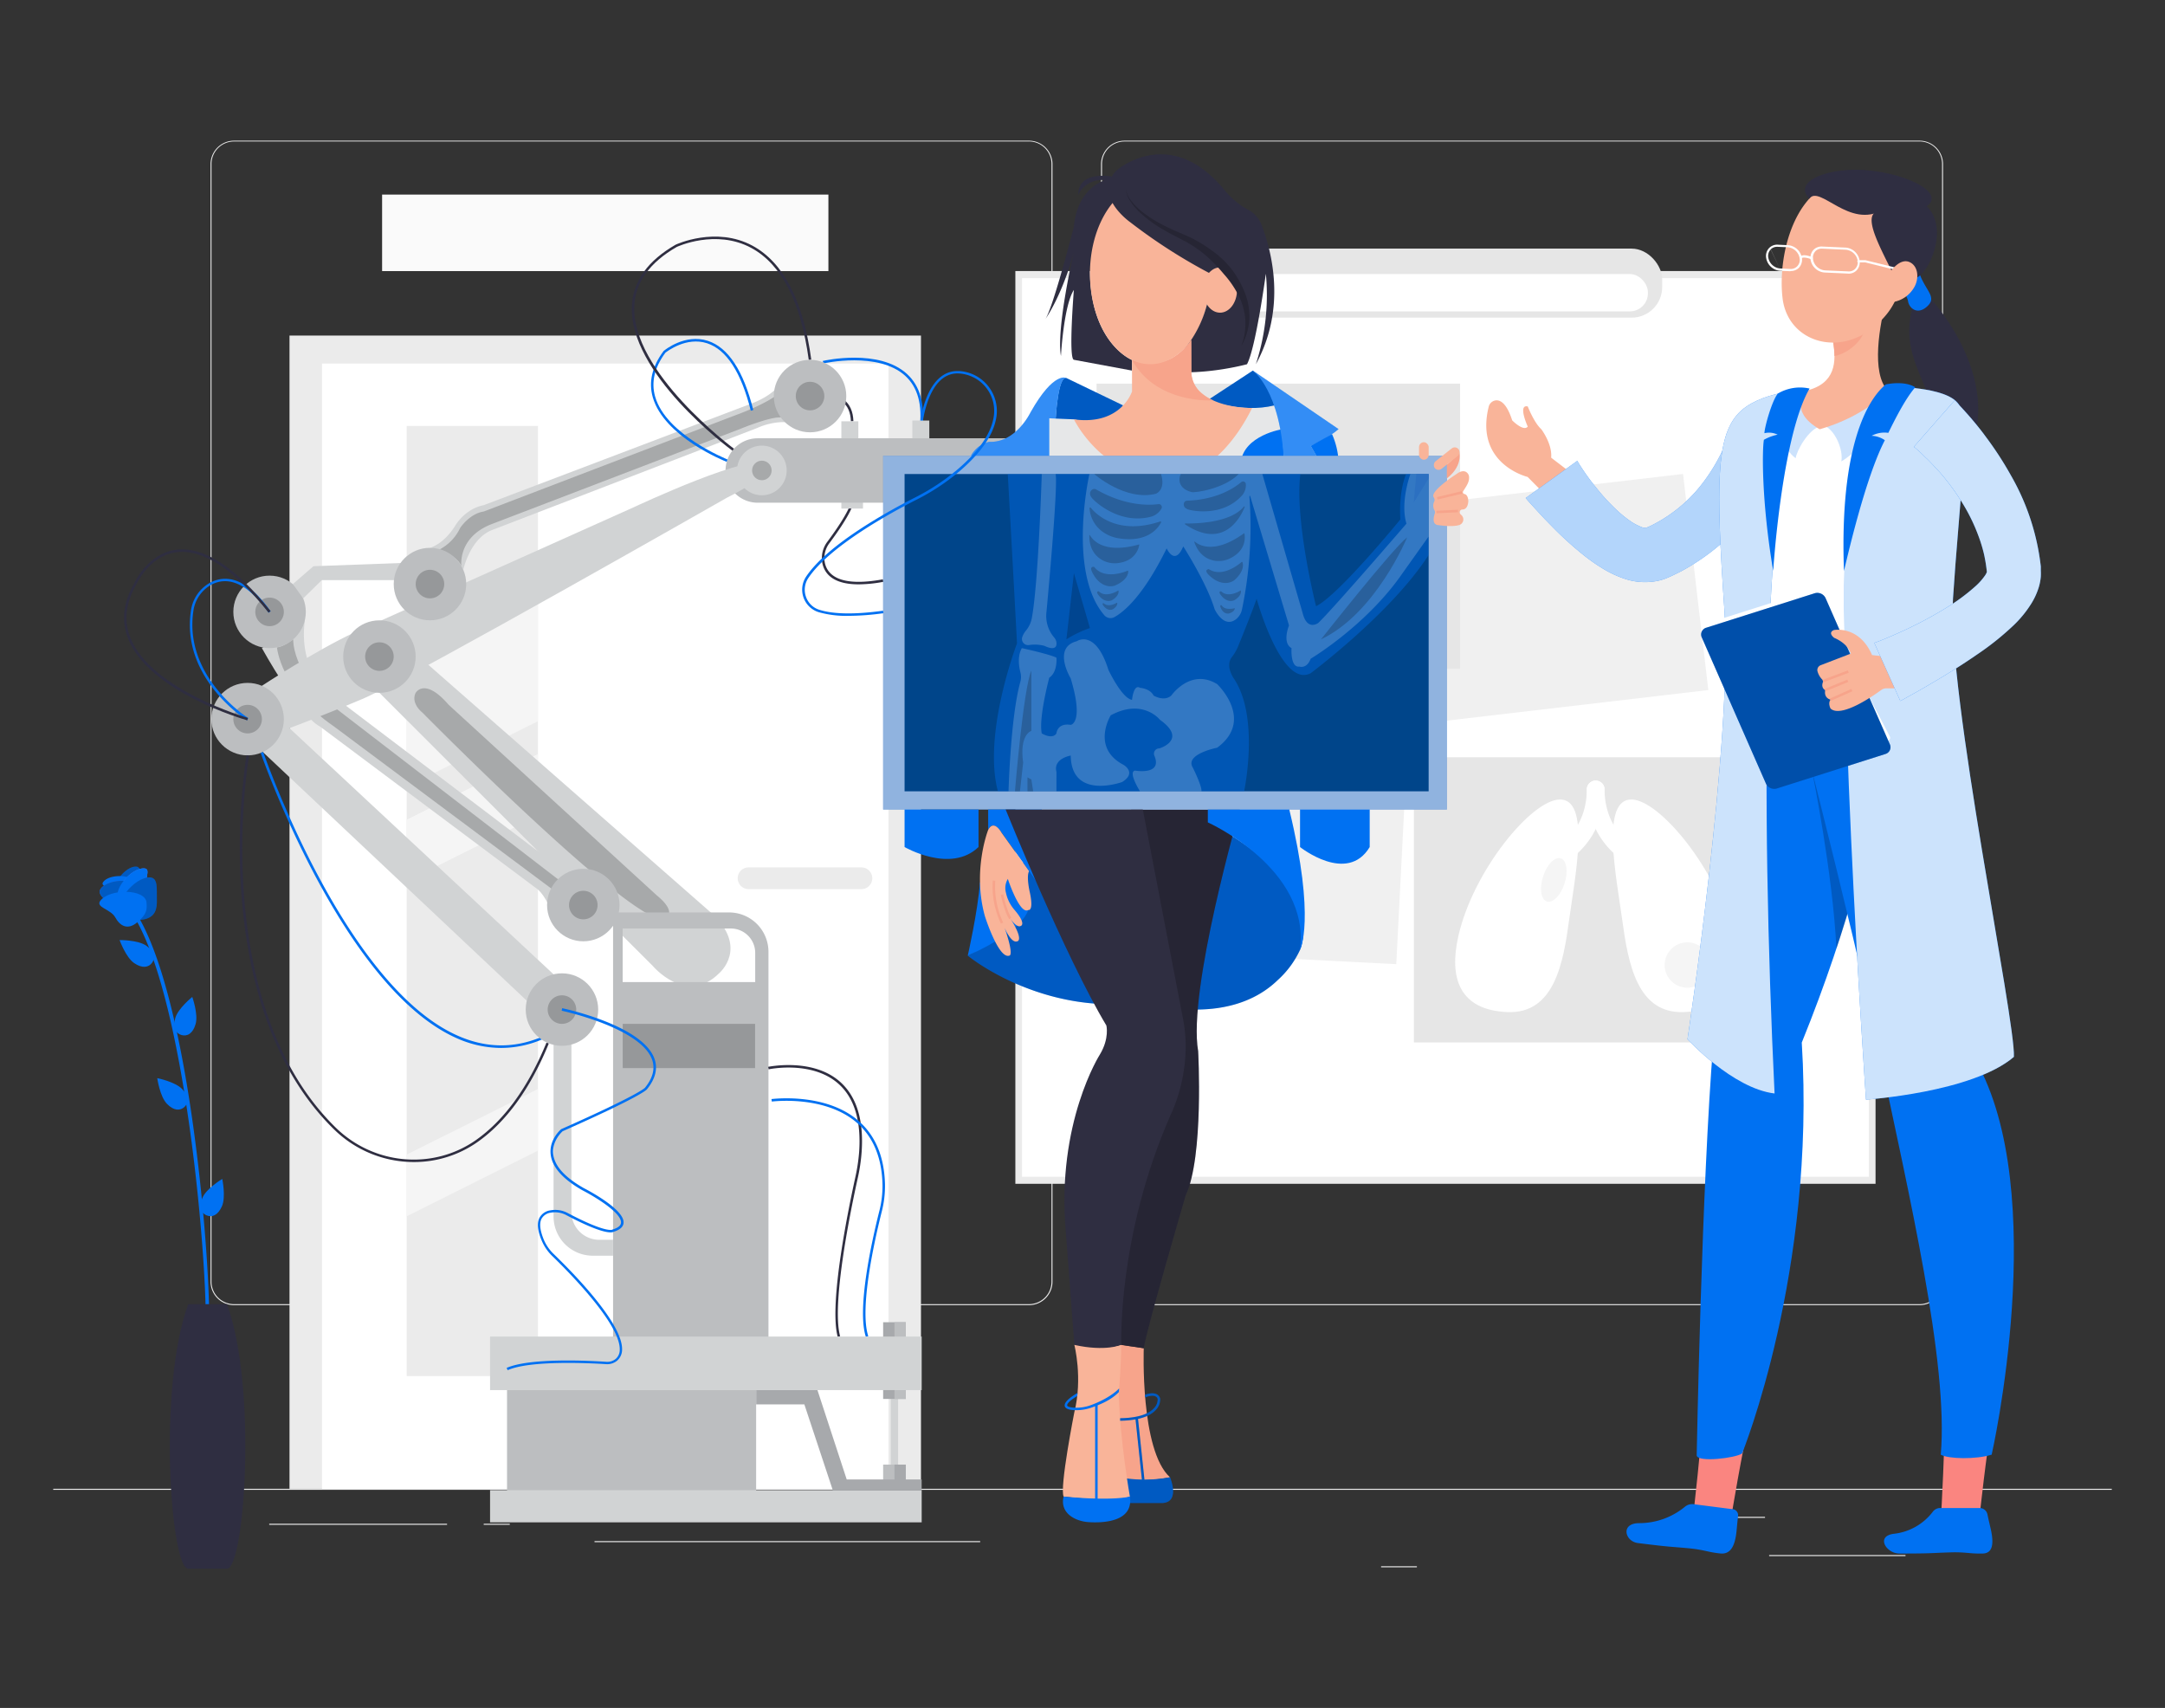 <svg id="f4523e6f-301e-4b7f-902b-0a43e14fc23b" data-name="Layer 1" xmlns="http://www.w3.org/2000/svg" width="865.76" height="682.89" viewBox="0 0 865.76 682.89"><rect x="0" y="0" width="865.76" height="682.89" fill="#333333" stroke="none"/><g id="ff08f2de-eee2-4497-836d-9170ff24bc55" data-name="freepik--background-complete--inject-125"><rect x="21.29" y="595.27" width="823.19" height="0.41" fill="#ebebeb"/><rect x="707.46" y="621.76" width="54.53" height="0.41" fill="#ebebeb"/><rect x="552.29" y="626.24" width="14.31" height="0.41" fill="#ebebeb"/><rect x="674.22" y="606.48" width="31.59" height="0.41" fill="#ebebeb"/><rect x="107.66" y="609.25" width="71.11" height="0.41" fill="#ebebeb"/><rect x="193.43" y="609.25" width="10.42" height="0.41" fill="#ebebeb"/><rect x="237.74" y="616.19" width="154.23" height="0.41" fill="#ebebeb"/><path d="M411.48,521.84H93.58a9.4,9.4,0,0,1-9.38-9.4V65.56a9.39,9.39,0,0,1,9.38-9.31h317.9a9.4,9.4,0,0,1,9.4,9.4h0V512.44A9.4,9.4,0,0,1,411.48,521.84ZM93.58,56.57a9,9,0,0,0-9,9V512.44a9,9,0,0,0,9,9h317.9a9,9,0,0,0,9-9V65.56a9,9,0,0,0-9-9Z" fill="#ebebeb"/><path d="M767.61,521.84H449.69a9.41,9.41,0,0,1-9.4-9.4V65.56a9.41,9.41,0,0,1,9.4-9.31H767.61A9.39,9.39,0,0,1,777,65.56V512.44A9.39,9.39,0,0,1,767.61,521.84ZM449.69,56.57a9,9,0,0,0-9,9V512.44a9,9,0,0,0,9,9H767.61a9,9,0,0,0,9-9V65.56a9,9,0,0,0-9-9Z" fill="#ebebeb"/><rect x="115.77" y="134.17" width="252.52" height="461.1" fill="#ebebeb"/><rect x="152.8" y="77.8" width="178.47" height="30.59" fill="#fafafa"/><rect x="128.76" y="145.36" width="226.54" height="449.9" fill="#fff"/><path d="M344.46,346.81h-45.1a4.34,4.34,0,0,0-4.36,4.33v0h0a4.36,4.36,0,0,0,4.36,4.36h45.1a4.36,4.36,0,0,0,4.36-4.36h0A4.37,4.37,0,0,0,344.46,346.81Z" fill="#ebebeb"/><rect x="162.63" y="170.29" width="52.49" height="379.92" fill="#ebebeb"/><polygon points="215.12 224.01 162.63 250.25 162.63 314.61 215.12 288.37 215.12 224.01" fill="#f5f5f5"/><polygon points="215.12 301.5 162.63 327.75 162.63 352.39 215.12 326.15 215.12 301.5" fill="#f5f5f5"/><polygon points="215.12 435.42 162.63 461.65 162.63 486.29 215.12 460.05 215.12 435.42" fill="#f5f5f5"/><rect x="406.03" y="108.37" width="343.98" height="364.95" fill="#ebebeb"/><rect x="408.7" y="111.22" width="338.64" height="359.29" fill="#fff"/><rect x="461.69" y="283.78" width="86.99" height="110.9" transform="translate(140.67 826.48) rotate(-87.08)" fill="#f0f0f0"/><rect x="567.56" y="195.65" width="110.9" height="86.99" transform="translate(-23.56 73.98) rotate(-6.67)" fill="#f0f0f0"/><rect x="491.33" y="99.4" width="173.36" height="27.61" rx="12.23" fill="#e6e6e6"/><rect x="497.04" y="109.57" width="161.94" height="14.93" rx="7.23" fill="#fff"/><rect x="438.51" y="153.4" width="145.36" height="114.03" fill="#e6e6e6"/><path d="M458,166.91c-9.32-.31-10.31,5.16-6.67,8.47s39.08,23.16,40.3,29,3.51,14.55,7.1,7.11,10.34-5.45,12.69-11.74c1.65-4.54-15.39-4.94-20.4-8.5C476.28,180.92,463.42,167.11,458,166.91Z" fill="#fff"/><path d="M558.7,253.89c4.18,1.12,4.94-.94,1.28-4.23s-32.93-20.1-34.92-33.22c-.9-5.91-3.5-14.57-7.11-7.13s-10.32,5.46-12.68,11.75c-1.64,4.53,15.4,4.94,20.4,8.48C540.37,239.9,553.41,252.49,558.7,253.89Z" fill="#fff"/><path d="M514,211.53c3.11-3.44-1.2-8.4-7.64-5.5S505.65,220.88,514,211.53Z" fill="#fff"/><path d="M523.33,212c10.24,12.22,38.91,32.32,43,33.79s7.39,8.23-4.53.39-36.68-26.59-38.43-29.75S523.33,212,523.33,212Z" fill="#fff"/><rect x="565.41" y="302.77" width="145.36" height="114.03" fill="#e6e6e6"/><path d="M652.54,319.66c-12.56-.34-6.22,30.66-3.85,48s5.91,37.86,24.83,37,23.34-13.42,19.49-30.38C687.1,348.21,663.82,319.93,652.54,319.66Z" fill="#fff"/><path d="M623.65,319.66c12.54-.34,6.2,30.66,3.85,48s-5.91,37.86-24.83,37-23.34-13.42-19.49-30.38C589.07,348.21,612.34,319.93,623.65,319.66Z" fill="#fff"/><path d="M651.09,344.61a3.63,3.63,0,0,1-1.73-.45c-.61-.34-14.81-8.54-14.81-28.71a3.55,3.55,0,0,1,7.09,0c0,15.89,10.75,22.28,11.21,22.54a3.53,3.53,0,0,1-1.76,6.58Z" fill="#fff"/><path d="M625.1,344.61a3.55,3.55,0,0,1-1.77-6.59c.51-.29,11.22-6.68,11.22-22.54a3.55,3.55,0,0,1,7.09,0c0,20.17-14.21,28.37-14.82,28.72A3.55,3.55,0,0,1,625.1,344.61Z" fill="#fff"/><path d="M665.68,385.78a9.07,9.07,0,1,0,9.09-9h0A9.07,9.07,0,0,0,665.68,385.78Z" fill="#f5f5f5"/><path d="M617.05,350.45c-1.54,4.78-.84,9.25,1.54,10s5.55-2.49,7.08-7.25.84-9.25-1.55-10S618.58,345.69,617.05,350.45Z" fill="#f5f5f5"/></g><path d="M387,382.1s29.43,24.29,70.28,18.57c0,0,33.43,10.87,53.72-8.85a37.4,37.4,0,0,0,8.85-12s10.3-21.85-26.79-45.31l-87.21,10.83S413,370.1,387,382.1Z" fill="#0071f2"/><path d="M629.81,209.81l-18.93-19.12s-21.23-5.08-15.58-28a3.34,3.34,0,0,1,3-2.62c1.81-.09,4.27,1.34,6.41,8,0,0,4.5,4.61,6.22,2.5,0,0-4.1-9,0-8.06,0,0,2.51,6.47,5.42,9.11,0,0,4.45,5.82,3.94,11.37l7.1,5.44a58.66,58.66,0,0,1,2,9.85A63.22,63.22,0,0,1,629.81,209.81Z" fill="#f9b499"/><path d="M387,382.1s29.43,24.29,70.28,18.57c0,0,33.43,10.87,53.72-8.85a37.4,37.4,0,0,0,8.85-12s10.3-21.85-26.79-45.31l-85.52,10.83S413,370.1,387,382.1Z" opacity="0.2"/><path d="M343.35,233.64c-10.37,0-13.71-4.4-14.53-8.6a10.85,10.85,0,0,1,2.09-8.51c8.71-11.7,9.36-15.6,9.36-15.64l1,.13c0,.16-.6,4.08-9.56,16.1a9.87,9.87,0,0,0-1.9,7.73c.95,4.88,5.76,10,23.26,6.78l.18,1A54.43,54.43,0,0,1,343.35,233.64Z" fill="#2f2e41"/><rect x="336.45" y="196.68" width="8.65" height="6.66" fill="#d1d3d4"/><path d="M303,175.24H403.3a0,0,0,0,1,0,0V201a0,0,0,0,1,0,0H303a12.86,12.86,0,0,1-12.86-12.86v0A12.86,12.86,0,0,1,303,175.24Z" fill="#bcbec0"/><path d="M104.73,259.14s15,27.22,23.24,31.35l86.78,64.9s4.2,2.87,6.61,12.19l11.9-20.2s-5,1.74-19.26-7.85L135.48,280S118.83,271.69,121.9,248Z" fill="#d1d3d4"/><path d="M110.75,258.84s1.44,17,22.85,31.65l99.66,74.33,3.28-2.95L129.09,279.22s-11.66-11.86-11.84-23.59C117.25,255.63,113.7,258.54,110.75,258.84Z" opacity="0.2"/><path d="M148.84,274.13,261,386.17s13.42,16.05,26.53,3c0,0,12.27-10.22-3.31-24.35L169,263.8Z" fill="#d1d3d4"/><path d="M262.64,358c5.8,4.77,5.39,7.33,4.26,8.57a3.09,3.09,0,0,1-2.94.9C246.55,363.68,169,285,169,285c-5.1-4.31-2.76-8-2.76-8s3.55-6.36,13.17,4.8Z" opacity="0.2"/><path d="M104.73,274.2s21.45-14.08,36.82-21.24l112-50.2s49.5-23.23,52.07-16.37c0,0,4,3.14-14.86,12.57,0,0-124,70.71-145,80.14,0,0-16.3,7-33,13.14Z" fill="#d1d3d4"/><rect x="356.18" y="558.23" width="2.96" height="28.2" fill="#d1d3d4"/><path d="M457.38,539.06s-1.51,40.76,10.49,51.61c0,0-11.37,2.57-20.4,0l-1.59-52.24,2.53-.7Z" fill="#f7a48b"/><path d="M467.87,590.67s4.29,10-3.14,10.29H447.37s-4.88-2.57.1-10.29A56.59,56.59,0,0,0,467.87,590.67Z" fill="#0071f2"/><path d="M467.87,590.67s4.29,10-3.14,10.29H447.37s-4.88-2.57.1-10.29A56.59,56.59,0,0,0,467.87,590.67Z" opacity="0.2"/><path d="M457.38,539.06l-9-1.33s-4.27-34.17,4.49-69.62l-.53-144.44h43.45s-20.93,72.26-16.66,96.61c0,0,2.34,42.28-5,57.66C474.14,477.94,458.23,532.27,457.38,539.06Z" fill="#2f2e41"/><path d="M457.38,539.06l-9-1.33s-4.27-34.17,4.49-69.62l-.53-144.44h43.45s-20.93,72.26-16.66,96.61c0,0,2.34,42.28-5,57.66C474.14,477.94,458.23,532.27,457.38,539.06Z" opacity="0.2"/><path d="M501,162.1l9-.28,2.36,10s-14.46,3.7-16.17,13.13H419.59V167.24l16.3.85Z" fill="#e6e7e8"/><path d="M422.16,167.36s.86-17.27,4.29-16.2l22.67,10.94s-4.67,9-19.67,5.57Z" fill="#0071f2"/><path d="M422.16,167.36s.86-17.27,4.29-16.2l22.67,10.94s-4.67,9-19.67,5.57Z" opacity="0.2"/><path d="M496.16,185h17.29l-.58-13.43S497.3,174,496.16,185Z" fill="#0071f2"/><path d="M429.45,143.86l23.23,4.31v-4.24s-16.15-6.43-16.82-34.49c0,0-.92-13.88,9.48-28.76,0,0-3.56-1.71-.75-10.08,0,0-13.42-2.61-13.42,7.29A10.38,10.38,0,0,1,441.3,72a.15.15,0,0,1,0,.29c-2.47.9-10.31,4.71-11.81,17.61a12,12,0,0,1-.28,1.59c-1.28,4.92-8.25,31.6-11.16,36.07,0,0,6.64-9.21,11.36-26.78,0,0-7.08,30.21-5.15,41.57,0,0,1.07-20,5.15-26.42C429.45,116,427.16,143.44,429.45,143.86Z" fill="#2f2e41"/><path d="M501,148.17l-17.95,11.77s13.25,5.39,26.51,2.16C509.58,162.1,508.21,153.49,501,148.17Z" fill="#0071f2"/><path d="M501,148.17l-17.95,11.77s13.25,5.39,26.51,2.16C509.58,162.1,508.21,153.49,501,148.17Z" opacity="0.2"/><path d="M501,148.17S512.16,156,513.45,185H528l-3.86-6.72s7.29-3.28,11.14-6.71Z" fill="#0071f2"/><path d="M501,148.17S512.16,156,513.45,185H528l-3.86-6.72s7.29-3.28,11.14-6.71Z" fill="#fff" opacity="0.2"/><path d="M484.11,109.43c0,10.47-3,19.89-7.7,26.5-4.3,6-10.07,9.69-16.43,9.69a16.51,16.51,0,0,1-5.79-1.07l-.43-.15-.59-.24-.36-.17h0l-.13-.06c-9.75-4.65-16.82-18.33-16.82-34.5,0-20,10.81-36.19,24.13-36.19S484.11,89.45,484.11,109.43Z" fill="#f9b499"/><path d="M451.94,88.83s-15.08-10.56-5.53-20.61c0,0,21.23-18.87,43.12,7.6a33.21,33.21,0,0,0,7.34,6.71c.72.47,1.46.91,2.17,1.28a11.53,11.53,0,0,1,5.44,6.12c3.88,10,10.22,33-2.28,55.7a89,89,0,0,0,4-36.19s-4,29.65-7.54,36.19c0,0-18.28,5.05-34.37,2.54a45.88,45.88,0,0,0,18.35-26.4s2.13-3.72,1.44-12.33A219,219,0,0,1,451.94,88.83Z" fill="#2f2e41"/><path d="M452.68,143.93v12.6s-4.38,13.71-23.23,11.14c0,0,12,24.86,39,23.57,0,0,18.11.18,32.26-28.11,0,0-14.59.35-21.49-7.19a11.23,11.23,0,0,1-2.81-7.6l-.05-12.41S470.33,148.9,452.68,143.93Z" fill="#f9b499"/><path d="M485.07,160.06s-22.45,1.7-32.4-16.13l.13.06h0a2.06,2.06,0,0,0,.36.17l.59.24a16.53,16.53,0,0,0,6.22,1.22c6.36,0,12.08-3.68,16.38-9.69l0,12.38a11.45,11.45,0,0,0,3,7.84A16.94,16.94,0,0,0,485.07,160.06Z" fill="#f7a48b"/><path d="M422.16,167.36s1-17.33,4.29-16.2c0,0-4.93-3-14.36,13.73,0,0-5.79,12.21-16.5,11.78,0,0-6,.72-8.57,8.29h32.57V167.24Z" fill="#0071f2"/><path d="M422.16,167.36s1-17.33,4.29-16.2c0,0-4.93-3-14.36,13.73,0,0-5.79,12.21-16.5,11.78,0,0-6,.72-8.57,8.29h32.57V167.24Z" fill="#fff" opacity="0.2"/><path d="M535.3,185H528l-3.86-6.72,8.52-4.71A30.66,30.66,0,0,1,535.3,185Z" fill="#0071f2"/><rect x="353.16" y="182.24" width="225.43" height="141.43" fill="#2166bf"/><rect x="353.16" y="182.24" width="225.43" height="141.43" fill="#fff" opacity="0.5"/><rect x="361.73" y="189.53" width="209.57" height="126.86" fill="#00458a"/><path d="M361.73,323.67v15s18.43,10.72,29.57,0v-15Z" fill="#0071f2"/><path d="M519.87,323.67v15s18.86,15,27.86,0v-15Z" fill="#0071f2"/><path d="M483,323.67v5.15s41.14,18.42,36.85,51c0,0,6.43-12-4.28-56.15Z" fill="#0071f2"/><path d="M395.16,331.82s1.57-4.43,5.29,1l16.14,22.57V323.67H395.15Z" fill="#0071f2"/><path d="M387,382.1s4-17.64,4.88-29.28L403,351.39s7.14,11,8.14,12.43C411.16,363.82,409.87,371.82,387,382.1Z" fill="#0071f2"/><path d="M402.15,323.67s23.62,58.6,40.28,86.36c0,0,1.28,5.12-2.56,11.53,0,0-17.51,27.33-13.67,70.9l3.42,45.27s11.1,3,18.79,0c0,0-1.71-43.14,19.65-91.83,0,0,9-17.51,5.12-38L457,323.67Z" fill="#2f2e41"/><path d="M502.51,239.4s9.92,36,21.65,29.75c0,0,32.33-24.13,47.14-47.26V189.53h-9s-3,6.25-2.32,18.15c0,0-24.78,30.4-33.71,34.7,0,0-8.59-34-6.27-52.85H403s2.76,49.87,3.69,67.72c0,0-13.8,36-7.64,59.14h98.46s6.28-29.4-4-44.93c0,0-3.69-5-.95-8.67a18,18,0,0,0,2.39-4C497.05,253.73,501.27,243.12,502.51,239.4Z" fill="#0071f2" opacity="0.4"/><path d="M416.59,189.53s-1.34,43.78-4,57.71a10.89,10.89,0,0,1-2.29,4.85,8.2,8.2,0,0,0-1.55,2.72,2.47,2.47,0,0,0,2.75,3.1,15.14,15.14,0,0,1,6.19.33s5.1,2.7,4.79-1.26a3.91,3.91,0,0,0-1-2.18,13.25,13.25,0,0,1-3-10.2s4.77-50.5,3.64-55.07Z" fill="#fff" opacity="0.2"/><path d="M422.46,316.39H403.3s.79-29.67,4.7-43.69a7.32,7.32,0,0,0,.06-3.83c-.61-2.34-1.26-6.5.56-9.73,0,0,11,2.39,13.84,3.82,0,0,.56,5.71-2.87,8,0,0-4.29,16-3,22.28,0,0,4.17,2.58,5.87,0,0,0,.27-4.28,5.7-3.42,0,0,5.43-.58,0-18.58,0,0-7.46-12.28,2.41-14.85,0,0,7.47-5.15,12.67,11.43,0,0,5.38,11.42,9.44,12,0,0,.62-6.47,3.19-4.81,0,0,4,.23,5.43,3.09,0,0,4.18,2.57,7.09,0,0,0,7.68-11.07,18.34-4.57,0,0,15.14,14.29,0,25.43,0,0-13.14,2.57-9.71,8,0,0,3.71,7.43,3.43,9.43H455.87s-4.89-7.72-2-8.29c0,0,11.16,2,7.73-6a2.09,2.09,0,0,1,2-2.86s11.48-3.42.28-11.42c0,0-6.85-8.76-19.71-1.81,0,0-8,12.95,5.14,19.81,0,0,5.43,3.14-.57,6.85,0,0-20.28,7.43-20.57-10.57,0,0-7.12,1.14-5.7,6.57Z" fill="#fff" opacity="0.2"/><path d="M405.87,316.39s3.36-41,6.56-48.29v24.14s-4.86,1.29-3.28,12.72l-1.28,11.43Z" opacity="0.2"/><polygon points="410.88 316.39 410.88 310.81 412.43 311.67 413.16 316.39 410.88 316.39" opacity="0.2"/><rect x="202.76" y="555.81" width="99.61" height="43.71" fill="#bcbec0"/><rect x="353.16" y="528.67" width="9.06" height="7.08" fill="#a7a9ac"/><rect x="357.69" y="528.67" width="4.53" height="7.08" fill="#bcbec0"/><rect x="353.16" y="552.26" width="9.06" height="7.08" fill="#a7a9ac"/><rect x="357.69" y="552.26" width="4.53" height="7.08" fill="#bcbec0"/><rect x="353.16" y="585.59" width="9.06" height="7.08" fill="#bcbec0"/><rect x="357.69" y="585.59" width="4.53" height="7.08" fill="#a7a9ac"/><polygon points="368.56 595.82 368.56 591.53 338.59 591.53 326.89 555.81 302.38 555.81 302.38 561.53 321.66 561.53 333.02 595.82 368.56 595.82" fill="#a7a9ac"/><path d="M291.55,364.82H245.16V539.06H307.3V380.57A15.75,15.75,0,0,0,291.55,364.82ZM302,392.67H249V371.24H292.2A9.76,9.76,0,0,1,302,381Z" fill="#bcbec0"/><path d="M221.36,415.1v71.28a15.69,15.69,0,0,0,15.69,15.69h8.11v-6.36h-5.53a11.12,11.12,0,0,1-11.12-11.12V415.1Z" fill="#d1d3d4"/><polygon points="99.02 294.96 212.16 401.53 221.36 389.56 111.88 287.53 99.02 294.96" fill="#d1d3d4"/><circle cx="99.02" cy="287.53" r="14.49" fill="#bcbec0"/><circle cx="99.02" cy="287.53" r="5.71" opacity="0.2"/><circle cx="151.73" cy="262.52" r="14.49" fill="#bcbec0"/><circle cx="151.73" cy="262.52" r="5.71" opacity="0.2"/><circle cx="107.8" cy="244.65" r="14.49" fill="#bcbec0"/><circle cx="107.8" cy="244.65" r="5.71" opacity="0.2"/><path d="M320,170.24c-7.71-3.72-17.14.86-17.14.86L197.44,211.67c-9.43,3.14-12.18,16.16-12.18,16.16s-3.12-8-13.32-8.79c0,0,5.38-1.35,10-8.7a18.83,18.83,0,0,1,8.27-7.36,16.48,16.48,0,0,1,3.23-1L301.15,161.1s8.58-3.15,11.43-8.58" fill="#d1d3d4"/><path d="M316.87,152.24,312,156.81c-4.86,4.57-17.71,9.14-17.71,9.14L193.44,204.52c-5.71.86-9.43,6.57-9.43,6.57a18.73,18.73,0,0,1-8.3,8.64s7.17,2.45,8.8,6.66c0,0-1.64-11.3,11.79-16.72l100-38.29s11.89-4.9,15.94-4.45Z" opacity="0.2"/><polygon points="117.11 233.53 125.35 226.39 163.15 225 160.19 231.96 128.66 231.96 121.25 239.24 117.11 233.53" fill="#d1d3d4"/><rect x="249.02" y="409.37" width="52.93" height="17.69" opacity="0.2"/><path d="M429.45,229.19l-3,26.44a43.52,43.52,0,0,1,9.41-4.51Z" opacity="0.2"/><path d="M499.92,198.35l15.54,51.72s-2.87,6.91,1,9.07c0,0-.52,7.9,3.13,7.38,0,0,3,1.05,4.53-3.13,0,0,22.37-13.32,36.73-34.2l10.41-14.63v-25H564s-4.18,11.2-1.57,19.81c0,0-29,33.68-35.24,39.69,0,0-4.44,3.39-6.27-3.92L504.8,189.53H435.64s-8.9,39.27,6,56.5a3.25,3.25,0,0,0,4.05.68c3.77-2.09,11.54-8.46,20.84-27.45,0,0,3.25,7.31,6.64-.78,0,0,9.4,14.62,12.53,25.07,0,0,3.44,7.59,8.3,4.24a6.63,6.63,0,0,0,2.63-4,162.18,162.18,0,0,0,3-45.34A.15.15,0,0,1,499.92,198.35Z" fill="#fff" opacity="0.2"/><path d="M528.25,255.63s28.46-36.1,34.46-40.8C562.71,214.83,550.18,245.27,528.25,255.63Z" opacity="0.2"/><polygon points="566.37 189.53 565.33 200.96 571.3 191.29 571.3 189.53 566.37 189.53" fill="#2166bf" opacity="0.4"/><path d="M437.57,189.53s12.47,11,24.71,7.87c0,0,4-1.5,2-7.87Z" opacity="0.2"/><path d="M472.3,189.53c-.45,0-2.48,5.46,4.11,7.2,1.68.45,13.47-1.49,18.92-7.2Z" opacity="0.2"/><path d="M438.37,195.71a1.51,1.51,0,0,0-1.79.18c-.78.72-1.38,2.09,1,4.18,0,0,10,10,22.93,6.46a7.06,7.06,0,0,0,4-3.28,1.22,1.22,0,0,0-1.29-1.68C459.45,202.06,450,202.38,438.37,195.71Z" opacity="0.2"/><path d="M474.71,200.19a1.33,1.33,0,0,0-1.27,1c-.22.94,0,2.3,2.85,2.79,0,0,12.58,3,20.55-6.07a6.32,6.32,0,0,0,1.35-4.47,1.13,1.13,0,0,0-1.82-.69C493.81,194.93,486.79,199.78,474.71,200.19Z" opacity="0.2"/><path d="M436.18,203c2.14,2.62,10.71,11.18,27.77,5.5a.28.28,0,0,1,.35.38c-1,2-5.11,8.14-16.65,6.4a15,15,0,0,1-7.17-3,12.67,12.67,0,0,1-4.79-9.08A.28.28,0,0,1,436.18,203Z" opacity="0.2"/><path d="M474,209.29c3.26.08,17.92,0,23.4-6.72a.18.18,0,0,1,.32.18c-1.76,4.35-8.5,17.13-23.82,6.89A.19.19,0,0,1,474,209.29Z" opacity="0.2"/><path d="M435.86,214c1,1.75,5.38,7.63,19.56,3.72a.12.12,0,0,1,.16.13c-.16,1.06-1.32,6.36-8.39,7.27A10.28,10.28,0,0,1,440.9,224c-2.48-1.35-5.4-4.18-5.28-10A.13.13,0,0,1,435.86,214Z" opacity="0.2"/><path d="M477.8,216.57c1.51,1.3,7.69,5.28,19.63-3.32a.13.13,0,0,1,.2.07c.21,1.05,1,6.42-5.34,9.73a10.38,10.38,0,0,1-6.27,1.19c-2.79-.41-6.52-2-8.43-7.52A.13.13,0,0,1,477.8,216.57Z" opacity="0.2"/><path d="M437.57,226.68s-2.75-.7,0,3.55c0,0,2.91,5.19,8,4,0,0,5.44-1.92,5.61-5.77a.25.25,0,0,0-.34-.24C449.15,228.93,441.42,231.69,437.57,226.68Z" opacity="0.2"/><path d="M439.38,236.43s-1.63-.16.3,2c0,0,2.11,2.71,4.92,1.59,0,0,2.93-1.56,2.7-3.77a.14.14,0,0,0-.22-.1C446.16,236.71,442,239,439.38,236.43Z" opacity="0.2"/><path d="M441.35,241.18s-1.11-.12.21,1.38c0,0,1.44,1.86,3.37,1.09,0,0,2-1.07,1.85-2.58a.11.11,0,0,0-.15-.08C446,241.37,443.15,242.9,441.35,241.18Z" opacity="0.2"/><path d="M488.5,242s-1.05-.39-.16,1.39c0,0,.92,2.17,3,1.92,0,0,2.22-.52,2.45-2a.1.1,0,0,0-.12-.11C492.94,243.34,489.79,244.09,488.5,242Z" opacity="0.2"/><path d="M488.32,236.43s-1.63-.16.3,2c0,0,2.11,2.71,4.92,1.59,0,0,2.93-1.56,2.7-3.77a.14.14,0,0,0-.22-.1C495.1,236.71,490.94,239,488.32,236.43Z" opacity="0.2"/><path d="M483.39,227.55s-2.83.21,1.14,3.35c0,0,4.43,4,8.89,1.22,0,0,4.54-3.58,3.46-7.28a.25.25,0,0,0-.4-.11C495.08,225.94,488.65,231,483.39,227.55Z" opacity="0.2"/><rect x="567.45" y="176.81" width="3.86" height="7.01" rx="1.93" fill="#f9b499"/><path d="M583.27,179.59s2.6,6-4.68,11.7v-5.53S584.08,181.43,583.27,179.59Z" fill="#f7a48b"/><rect x="576.59" y="177.29" width="3.86" height="12.13" rx="1.93" transform="translate(362.65 -383.83) rotate(51.58)" fill="#f9b499"/><path d="M587.47,190.84a2.49,2.49,0,0,0-1.42-2.25c-.77-.32-1.95-.32-3.6.94,0,0-11,7-9.09,9.37a1.77,1.77,0,0,1,.15,1.7,3.67,3.67,0,0,0,.06,3.32,1.67,1.67,0,0,1,.16,1.48c-.46,1.43-1,4,1,4.49,0,0,5.84,1,8.9,0a2.36,2.36,0,0,0,.85-3.88l-.1-.09c-.33-.3-.66-.59-.66-1v-.12a1.1,1.1,0,0,1,1.1-1.09c.95,0,2.21-.64,2.34-3.39,0,0,0-2.52-1.56-2.8a.73.73,0,0,1-.48-1.12C586.23,194.56,587.57,192.91,587.47,190.84Z" fill="#f9b499"/><path d="M335,534.53c-3.64-13.33,4.47-52.1,7-63.67a70.75,70.75,0,0,0,1.55-10.2c.9-12.62-1.95-21.88-8.48-27.52-10.61-9.19-27.52-5.63-27.69-5.59l-.21-1c.17,0,17.57-3.7,28.56,5.81,6.77,5.86,9.74,15.4,8.82,28.35A70.16,70.16,0,0,1,343,471.08c-2.55,11.51-10.63,50.08-7.05,63.18Z" fill="#2f2e41"/><path d="M346.26,534.55c-3.73-11.31,2.5-38.9,5.35-50.24a40,40,0,0,0,1.29-10.61c-.23-10.86-3.74-19.25-10.43-24.95-12.93-11-33.63-8.33-33.83-8.31l-.14-1c.21,0,21.34-2.79,34.61,8.53,6.92,5.9,10.55,14.54,10.79,25.69a41.11,41.11,0,0,1-1.32,10.88c-2.83,11.26-9,38.62-5.37,49.69Z" fill="#0071f2"/><path d="M200.42,419a43.82,43.82,0,0,1-18-4C136.7,394.51,104.57,302,104.25,301l1-.33c.32.93,32.31,93.09,77.61,113.35,11.3,5.06,22.61,5.26,33.64.6l.39.92A41.91,41.91,0,0,1,200.42,419Z" fill="#0071f2"/><path d="M165.48,464.62a45.6,45.6,0,0,1-31.78-12.94c-26.93-26.16-35.06-65.49-37.14-93.88a260.28,260.28,0,0,1,2-55.86l1,.17a258.66,258.66,0,0,0-2,55.64C99.63,386,107.69,425,134.4,451c15.24,14.79,38.72,16.85,55.85,4.89,11.41-8,20.93-21.11,28.3-39.06l.92.38c-7.44,18.13-17.08,31.42-28.65,39.5A44.09,44.09,0,0,1,165.48,464.62Z" fill="#2f2e41"/><path d="M98.75,288c-.26-.16-26.32-16.64-22.43-43.63a15.18,15.18,0,0,1,8-11.55c5.3-2.67,13.75-2.82,23.9,11.59l-.81.57C99.68,234,91.86,230.09,84.76,233.66a14.22,14.22,0,0,0-7.45,10.8c-3.79,26.34,21.71,42.48,22,42.64Z" fill="#0071f2"/><path d="M98.88,288c-1.59-.45-39-11.28-47.56-32.43-2.89-7.13-2.11-14.63,2.33-22.3,0-.06,5.25-11.91,16.65-13.44,11-1.49,23.73,6.76,37.89,24.49l-.78.63c-13.93-17.44-26.37-25.56-37-24.13-10.86,1.46-15.85,12.79-15.9,12.9-4.3,7.44-5.06,14.65-2.3,21.47,8.39,20.7,46.53,31.74,46.91,31.85Z" fill="#2f2e41"/><path d="M290.59,184.65c-1-.4-25-10-29.55-25.8-1.74-6.1-.29-12.32,4.31-18.48l.08-.08c.34-.29,8.51-7,17.66-4,8.1,2.63,14.2,11.94,18.14,27.65l-1,.25c-3.85-15.36-9.73-24.43-17.48-26.95-8.3-2.71-16,3.26-16.66,3.78-4.38,5.88-5.76,11.79-4.11,17.56,4.37,15.33,28.7,25,28.94,25.14Z" fill="#0071f2"/><path d="M292.9,180.21c-1.7-1.26-41.76-31.07-40.22-58.19.54-9.68,6.43-17.82,17.49-24.18.19-.09,16.07-7.51,30.74.4,12.39,6.69,20.3,22,23.51,45.56l-1,.13c-3.16-23.21-10.9-38.28-23-44.81-14.22-7.67-29.64-.46-29.8-.39-10.71,6.16-16.43,14-16.95,23.34-1.51,26.58,39.4,57,39.82,57.33Z" fill="#2f2e41"/><path d="M339.21,246.23a40.19,40.19,0,0,1-11.95-1.5,9.43,9.43,0,0,1-4.9-14.18c8.68-13,33.34-26.44,43.54-31.62A86.6,86.6,0,0,0,383,187.62c8.75-7.49,13.61-14.74,14.46-21.55a15,15,0,0,0-14-16.75c-12.31-.64-14.51,19.75-14.53,20l-1-.09c0-.22,2.24-20.88,14.93-20.88l.66,0a16,16,0,0,1,15,17.88c-.89,7.06-5.87,14.52-14.81,22.18a87.43,87.43,0,0,1-17.32,11.44c-10.13,5.14-34.61,18.48-43.16,31.28a8.37,8.37,0,0,0-.93,7.48,8.22,8.22,0,0,0,5.31,5.19c5.67,1.81,14.26,1.94,25.52.38l.14,1A103,103,0,0,1,339.21,246.23Z" fill="#0071f2"/><path d="M340.27,168.47c-.11-3.55-1.27-6.2-3.43-7.87-4.24-3.27-11-1.77-11.08-1.76l-.22-1c.29-.07,7.3-1.61,11.91,1.94,2.41,1.86,3.7,4.76,3.82,8.62Z" fill="#2f2e41"/><path d="M368.72,171.59l-1-.13c1.25-9.47-.68-16.61-5.74-21.21-10.82-9.84-32.52-5-32.74-4.93l-.22-1c.91-.21,22.43-5,33.63,5.16C368,154.34,370,161.77,368.72,171.59Z" fill="#0071f2"/><ellipse cx="487.88" cy="115.97" rx="6.79" ry="9.05" fill="#f9b499"/><path d="M450.19,75.51a10,10,0,0,0,2.17,4.79,23.41,23.41,0,0,0,1.71,2c.65.6,1.26,1.24,1.95,1.8a50.09,50.09,0,0,0,8.87,5.79c.78.41,1.59.78,2.38,1.17s1.59.78,2.41,1.11l4.94,2.13a53.6,53.6,0,0,1,9.49,5.52,38.2,38.2,0,0,1,8.15,7.5,39.14,39.14,0,0,1,5.52,9.68c.36.85.6,1.77.89,2.65s.47,1.81.59,2.74a25.88,25.88,0,0,1,.31,5.56,24.26,24.26,0,0,1-3.16,10.37c.26-.86.56-1.71.79-2.56s.45-1.72.54-2.6l.18-1.3.08-1.32a22.55,22.55,0,0,0,0-2.6,25.75,25.75,0,0,0-2.74-9.86,39.26,39.26,0,0,0-5.81-8.46,71.06,71.06,0,0,0-7.19-7.44,50,50,0,0,0-8.64-5.87l-4.76-2.46c-.81-.4-1.6-.84-2.38-1.3s-1.57-.89-2.34-1.36a50.9,50.9,0,0,1-8.63-6.54c-.67-.61-1.25-1.32-1.86-2a21.5,21.5,0,0,1-1.61-2.18A10.18,10.18,0,0,1,450.19,75.51Z" fill="#2f2e41"/><path d="M450.19,75.51a10,10,0,0,0,2.17,4.79,23.41,23.41,0,0,0,1.71,2c.65.6,1.26,1.24,1.95,1.8a50.09,50.09,0,0,0,8.87,5.79c.78.41,1.59.78,2.38,1.17s1.59.78,2.41,1.11l4.94,2.13a53.6,53.6,0,0,1,9.49,5.52,38.2,38.2,0,0,1,8.15,7.5,39.14,39.14,0,0,1,5.52,9.68c.36.85.6,1.77.89,2.65s.47,1.81.59,2.74a25.88,25.88,0,0,1,.31,5.56,24.26,24.26,0,0,1-3.16,10.37c.26-.86.56-1.71.79-2.56s.45-1.72.54-2.6l.18-1.3.08-1.32a22.55,22.55,0,0,0,0-2.6,25.75,25.75,0,0,0-2.74-9.86,39.26,39.26,0,0,0-5.81-8.46,71.06,71.06,0,0,0-7.19-7.44,50,50,0,0,0-8.64-5.87l-4.76-2.46c-.81-.4-1.6-.84-2.38-1.3s-1.57-.89-2.34-1.36a50.9,50.9,0,0,1-8.63-6.54c-.67-.61-1.25-1.32-1.86-2a21.5,21.5,0,0,1-1.61-2.18A10.18,10.18,0,0,1,450.19,75.51Z" opacity="0.2"/><path d="M395.16,331.82s-6.43,16.28-1.29,34.57c0,0,5.43,17.14,9.72,15.71,0,0,2.14.43-1.86-11.14,0,0,2.57,6.28,5,5.43,0,0,3-.15-2.71-9.15,0,0,2.43,3.86,4.14,3,0,0,2.51-.59-2.43-6.39a15.2,15.2,0,0,1-3.48-7,7.08,7.08,0,0,1,.77-5.43s4.75,14.43,8.14,12.43c0,0,2.29.79.71-6.82,0,0-1.57-6.51-.35-8.71l-11.07-15.47S397.45,327.39,395.16,331.82Z" fill="#f9b499"/><line x1="574.76" y1="199.23" x2="584.62" y2="196.88" fill="none" stroke="#f7a48b" stroke-miterlimit="10"/><line x1="574.4" y1="204.72" x2="583.01" y2="204.3" fill="none" stroke="#f7a48b" stroke-miterlimit="10"/><path d="M400.7,369.08a34.47,34.47,0,0,1-3.2-17" fill="none" stroke="#f7a48b" stroke-miterlimit="10"/><path d="M404,367.24s-1.71-2.26-3.32-9.55" fill="none" stroke="#f7a48b" stroke-miterlimit="10"/><rect x="195.97" y="595.82" width="172.6" height="12.86" fill="#d1d3d4"/><rect x="195.97" y="534.4" width="172.6" height="21.41" fill="#d1d3d4"/><circle cx="224.72" cy="403.66" r="14.49" fill="#bcbec0"/><circle cx="224.72" cy="403.66" r="5.71" opacity="0.2"/><path d="M203,547.84l-.4-.91c9.31-4.09,32.83-2.9,39.82-2.44a5.23,5.23,0,0,0,3.85-1.21,4.78,4.78,0,0,0,1.56-3.68c.2-10.28-20.52-31.14-26.87-37.29a18.49,18.49,0,0,1-4.18-5.93c-1.82-4.16-2.16-7.37-1-9.55a5.86,5.86,0,0,1,4.38-2.91A10.5,10.5,0,0,1,227,485c15.17,8,17.77,6.71,17.88,6.66l.08-.08H245c2.11-.63,3.23-1.53,3.33-2.66.37-4-10.93-10.71-15.32-12.95-8.05-4.55-12.36-9.46-12.83-14.63-.53-5.8,4-9.66,4.2-9.83l.12-.07c30.82-13.67,33.31-16.41,33.41-16.52,3.16-3.89,4.12-7.65,2.87-11.2-4.53-12.81-35.87-19.54-36.18-19.61l.2-1c1.32.28,32.21,6.92,36.92,20.25,1.38,3.91.36,8-3,12.15-.1.18-2.27,2.83-33.73,16.79-.48.43-4.25,4-3.79,8.94.44,4.82,4.58,9.47,12.31,13.83,1.65.85,16.33,8.53,15.84,13.92-.14,1.57-1.48,2.75-4,3.51-.74.43-4.18,1.12-18.86-6.64a9.55,9.55,0,0,0-6.22-1,4.93,4.93,0,0,0-3.69,2.4c-1,1.89-.64,4.82,1,8.68a17.37,17.37,0,0,0,4,5.61c8.24,8,27.38,27.63,27.18,38a5.81,5.81,0,0,1-1.89,4.4,6.15,6.15,0,0,1-4.59,1.47C235.38,545,212.07,543.85,203,547.84Z" fill="#0071f2"/><circle cx="233.26" cy="361.87" r="14.49" fill="#bcbec0"/><circle cx="233.26" cy="361.87" r="5.71" opacity="0.2"/><circle cx="171.94" cy="233.53" r="14.49" fill="#bcbec0"/><circle cx="171.94" cy="233.53" r="5.71" opacity="0.2"/><circle cx="323.93" cy="158.36" r="14.49" fill="#bcbec0"/><circle cx="323.93" cy="158.36" r="5.71" opacity="0.2"/><circle cx="304.66" cy="188.1" r="9.93" fill="#d1d3d4"/><circle cx="304.66" cy="188.1" r="3.91" opacity="0.2"/><rect x="336.45" y="168.45" width="6.79" height="6.79" fill="#d1d3d4"/><rect x="364.83" y="168.14" width="6.79" height="7.1" fill="#d1d3d4"/><path d="M429.62,537.73s3.42,13.24,0,26.91c0,0-6,30.32-4.27,33.74,0,0,20.07,2.56,26.48,0,0,0-4-22.56-4.46-41.35,0,0,1-11.38,1-19.3C448.41,537.73,442,540.5,429.62,537.73Z" fill="#f9b499"/><path d="M430.5,563.83c-.29,0-.59,0-.88,0-2.39-.12-3.61-.65-3.84-1.65-.46-2,4.24-4.76,5.12-5.25l-.13,1.28c-2.23,1.25-4.21,2.93-4,3.75,0,.17.37.74,2.92.87a16.58,16.58,0,0,0,6.51-1c3.32-1.19,8.33-3.59,11.34-6.7l-.11,1.45c-3.15,3.25-7.47,5-10.89,6.19A17.87,17.87,0,0,1,430.5,563.83Z" fill="#0071f2"/><rect x="437.93" y="561.48" width="1" height="38.03" fill="#0071f2"/><path d="M425.35,598.38s-2.07,5.87,4.9,9a15.3,15.3,0,0,0,5.33,1.23c5.28.32,17.79,0,16.25-10.22C451.83,598.38,445.23,600.25,425.35,598.38Z" fill="#0071f2"/><path d="M463.93,559.21a2.67,2.67,0,0,0-1.46-1.78c-1.87-.89-4.53.24-4.65.29l.12,1s2.65-1.12,4.1-.43a1.67,1.67,0,0,1,.91,1.07,5.07,5.07,0,0,1-1.44,3.64c-1.59,1.79-5.24,3.94-13.57,4.05v1a37.26,37.26,0,0,0,6.15-.55l2.57,24.32,1-.1-2.58-24.4c3.25-.72,5.67-1.94,7.2-3.69A6,6,0,0,0,463.93,559.21Z" fill="#0071f2"/><path d="M463.93,559.21a2.67,2.67,0,0,0-1.46-1.78c-1.87-.89-4.53.24-4.65.29l.12,1s2.65-1.12,4.1-.43a1.67,1.67,0,0,1,.91,1.07,5.07,5.07,0,0,1-1.44,3.64c-1.59,1.79-5.24,3.94-13.57,4.05v1a37.26,37.26,0,0,0,6.15-.55l2.57,24.32,1-.1-2.58-24.4c3.25-.72,5.67-1.94,7.2-3.69A6,6,0,0,0,463.93,559.21Z" opacity="0.2"/><path d="M765,122.31c-8,26.71,18.41,36,8.81,76.5,32.88-28.45,11.13-65.15-2.36-80.06C771.42,118.75,770.1,117.5,765,122.31Z" fill="#2f2e41"/><path d="M765.18,105.65a7,7,0,0,0-7.47,6.6s4.83,5.2,5.29,8.16,4,5.83,8,1.76-2.61-6.84-4.37-16.26A6.93,6.93,0,0,0,765.18,105.65Z" fill="#0071f2"/><path d="M776.23,605.84h15.43s2.59-24.45,5.29-40l-19.47-1.42C778,575.06,776.23,605.84,776.23,605.84Z" fill="#fa8580"/><path d="M677.05,606.32l15.42-.69s4-24.66,7.7-40.35l-19.38-.56C680.7,575.35,677.05,606.32,677.05,606.32Z" fill="#fa8580"/><path d="M757.31,613.26a22.68,22.68,0,0,0,15.59-8.81,3.68,3.68,0,0,1,3-1.5h15.7a3.2,3.2,0,0,1,3.17,2.59c.54,2.63,1.11,4.85,1.48,6.61.95,4.76.81,9-3.53,9-5.19.13-6.67-.68-13.14-.45-7.56.24-6.61.45-20,.45C754.24,621.15,750,614.18,757.31,613.26Z" fill="#0071f2"/><path d="M655.43,609a28.74,28.74,0,0,0,18.31-6.52,4.6,4.6,0,0,1,3.43-1.07l15.58,2,.27,0a2.49,2.49,0,0,1,2,2.86c-.32,2.63-.46,4.81-.67,6.57-.57,4.76-2.06,8.74-6.4,8.28-5.18-.52-6.39-1.49-12.89-2.09-7.58-.71-6.7-.39-20-2.06C649.79,616.38,647.89,609.05,655.43,609Z" fill="#0071f2"/><path d="M757,261.8s2.27,59.38-36.49,155.05c5.69,91.72-23.86,164.29-23.86,164.29-2.62,1.85-17.81,3.68-18.16.79,0,0,2-108.55,6.66-165.08-1.06-60.19,11.13-155,11.13-155Z" fill="#0071f2"/><path d="M724.53,307.77c.29,1.37,8.41,41.56,9.84,71.6,5-14.91,8.82-28.63,11.82-41Z" opacity="0.2"/><path d="M766.34,261.78s34.59,31.31,23.67,162.1c30.19,53.15,6.44,157.74,6.44,157.74-6.27,1.94-17.28,1.76-20.36,0,3.2-36.69-13-105-24.51-160.18-11-52.57-38.76-159.64-38.76-159.64Z" fill="#0071f2"/><path d="M716,178.16c-.23.62-.34.88-.51,1.27l-.58,1.18-.92,2c-.62,1.29-1.22,2.54-1.87,3.79-1.28,2.48-2.64,4.88-4.1,7.24a115.17,115.17,0,0,1-9.75,13.48,87.18,87.18,0,0,1-26.19,21.39c-1.29.65-2.58,1.3-3.9,1.89l-1,.44c-.38.15-.52.24-1.23.51a19.09,19.09,0,0,1-3.63,1,25.36,25.36,0,0,1-12.81-1,42.33,42.33,0,0,1-9-4.3,70.65,70.65,0,0,1-7.2-5.07,137.86,137.86,0,0,1-12.18-11c-1.86-1.9-3.77-3.8-5.53-5.76l-2.71-2.94c-.92-1-1.75-1.92-2.79-3.15l20.65-14.87c.41.75,1.06,1.78,1.68,2.73s1.27,1.88,1.92,2.82c1.34,1.9,2.69,3.66,4.14,5.42a82.13,82.13,0,0,0,9,9.61,49.11,49.11,0,0,0,4.7,3.68,21.09,21.09,0,0,0,4.21,2.2,4,4,0,0,0,1.76.37h0l.46-.19.71-.32c1-.41,1.85-.88,2.75-1.36A58.3,58.3,0,0,0,681,193,72.44,72.44,0,0,0,687.89,182c1-1.92,1.9-3.89,2.73-5.87.4-1,.83-2,1.14-3l.48-1.44.21-.69a1,1,0,0,0,.12-.46Z" fill="#0071f2"/><path d="M716,178.16c-.23.62-.34.88-.51,1.27l-.58,1.18-.92,2c-.62,1.29-1.22,2.54-1.87,3.79-1.28,2.48-2.64,4.88-4.1,7.24a115.17,115.17,0,0,1-9.75,13.48,87.18,87.18,0,0,1-26.19,21.39c-1.29.65-2.58,1.3-3.9,1.89l-1,.44c-.38.15-.52.24-1.23.51a19.09,19.09,0,0,1-3.63,1,25.36,25.36,0,0,1-12.81-1,42.33,42.33,0,0,1-9-4.3,70.65,70.65,0,0,1-7.2-5.07,137.86,137.86,0,0,1-12.18-11c-1.86-1.9-3.77-3.8-5.53-5.76l-2.71-2.94c-.92-1-1.75-1.92-2.79-3.15l20.65-14.87c.41.75,1.06,1.78,1.68,2.73s1.27,1.88,1.92,2.82c1.34,1.9,2.69,3.66,4.14,5.42a82.13,82.13,0,0,0,9,9.61,49.11,49.11,0,0,0,4.7,3.68,21.09,21.09,0,0,0,4.21,2.2,4,4,0,0,0,1.76.37h0l.46-.19.71-.32c1-.41,1.85-.88,2.75-1.36A58.3,58.3,0,0,0,681,193,72.44,72.44,0,0,0,687.89,182c1-1.92,1.9-3.89,2.73-5.87.4-1,.83-2,1.14-3l.48-1.44.21-.69a1,1,0,0,0,.12-.46Z" fill="#fff" opacity="0.7" style="isolation:isolate"/><path d="M713.05,157.43c3.54-.48,7.29-.9,10.81-1.2a247.1,247.1,0,0,1,32.88,0c3.14.14,6.17.37,9,.65,10.73,1,17.46,10.62,14.45,20.63-13,43.18-15.38,65.1-13.92,84.29-24,3.1-61.44,4.9-68.84.56-3.68-21.9-6.64-36.12-7.2-49.65a289,289,0,0,1-.48-31.15C690.2,169.56,700.27,159.08,713.05,157.43Z" fill="#fff"/><path d="M696.08,267a1.65,1.65,0,0,1-1.45-1.82c.15-1.44.29-2.88.45-4.33a.34.34,0,0,1,0-.1,1.56,1.56,0,0,1,1.75-1.36,319,319,0,0,0,69.89,0,1.54,1.54,0,0,1,1.57,1c.58,1.39,1.16,2.78,1.76,4.17a1.62,1.62,0,0,1,.12.43,1.64,1.64,0,0,1-1.39,1.88,324.19,324.19,0,0,1-72.69.16Z" fill="#263238"/><path d="M752.65,156.53l4.55,3.52s-10,18-20.86,24.44c.84-4.79-2.64-12.83-7.05-14.34Z" fill="#0071f2" opacity="0.2" style="isolation:isolate"/><path d="M722.63,157.53l-5.28,2s-9.57,16.18.72,23.68c.32-2.73,4.9-11.54,10.18-13Z" fill="#0071f2" opacity="0.2" style="isolation:isolate"/><path d="M733,136.46c1.43,8.21,1.1,17-10.9,19.78,0,0-7.26,8.06,5.57,15.4,18.23-5.19,27.3-15.4,27.3-15.4-6.87-7-3.36-26.42-.49-37Z" fill="#f9b499"/><path d="M783.21,161.58c4.82,7.17.21,39.93-2.22,77.65s25.12,169.09,24.34,183.34c-16.63,14.27-59.14,17.09-59.14,17.09s-13.69-196.43-6.64-247.33c3.7-26.66,16.15-37.72,16.15-37.72S778.38,154.41,783.21,161.58Z" fill="#0071f2"/><path d="M783.21,161.58c4.82,7.17.21,39.93-2.22,77.65s25.12,169.09,24.34,183.34c-16.63,14.27-59.14,17.09-59.14,17.09s-13.69-196.43-6.64-247.33c3.7-26.66,16.15-37.72,16.15-37.72S778.38,154.41,783.21,161.58Z" fill="#fff" opacity="0.8" style="isolation:isolate"/><path d="M694.76,165.72c-8.21,9.43-8.71,27.22-5.18,78.3s-14.77,171.5-14.77,171.5,18,19.67,34.82,21.69C704.15,323.69,704,180,723,155.66,723,155.66,703,156.3,694.76,165.72Z" fill="#0071f2"/><path d="M694.76,165.72c-8.21,9.43-8.71,27.22-5.18,78.3s-14.77,171.5-14.77,171.5,18,19.67,34.82,21.69C704.15,323.69,704,180,723,155.66,723,155.66,703,156.3,694.76,165.72Z" fill="#fff" opacity="0.8" style="isolation:isolate"/><path d="M765.9,154.84c-4.24,4.86-8.63,13.91-10.78,18.23a10.84,10.84,0,0,0-6.68,1.18,9.92,9.92,0,0,1,5.29,1.76c-7.67,14.75-14.78,45.72-16.35,52.28-2.12-57.72,13.42-71.8,16.72-74.58C754.1,153.71,761.29,152,765.9,154.84Z" fill="#0071f2"/><path d="M705.36,175.85a18.38,18.38,0,0,1,5.5-2.06,7.72,7.72,0,0,0-5.28-.58c0-2.27,3-13.05,5.37-15.86a17.44,17.44,0,0,1,12.67-2c-11.15,19.17-14.54,72.93-14.54,72.93C704.34,200.08,704.68,179.78,705.36,175.85Z" fill="#0071f2"/><path d="M745.5,132c-.83,4.73-7.38,9.68-11.93,10.33a34.83,34.83,0,0,0-.58-5.85l12.7-10.18A15.61,15.61,0,0,1,745.5,132Z" fill="#f7a48b"/><path d="M762.67,85.77a22.25,22.25,0,0,0-28.46-13.43C716.61,78,711,103.28,712.8,119c1.92,17.42,22.06,23.94,36.72,11.61,9.74-8.2,10.75-15.47,14-32.55A22.19,22.19,0,0,0,762.67,85.77Z" fill="#f9b499"/><path d="M765.9,111.26c5.41-1.58,13.73-19.91,4.55-28.84-6.1-5.94-18.75-.44-21.34,3.17s2.8,13.55,8.09,24.23A9.28,9.28,0,0,0,765.9,111.26Z" fill="#2f2e41"/><path d="M769.44,83.14c10.82-5.92-9.62-15.27-27.39-15.27-12.76,0-24.79,4.9-18.57,11.59,4.16-5.79,16.07,12.3,29.49,4.41C753,83.87,758.63,89.06,769.44,83.14Z" fill="#2f2e41"/><path d="M762.34,109l-16.47-4.09h-2.8a.44.44,0,0,1-.34-.52.45.45,0,0,1,.52-.35H746l16.58,4.09a.44.44,0,0,1,.31.41.44.44,0,0,1-.42.46Z" fill="#fff"/><path d="M738.93,109.38l-9.36-.42A6.13,6.13,0,0,1,724,103.6a4.63,4.63,0,0,1,1.18-3.68,4.44,4.44,0,0,1,3.53-1.34l9.37.42a6.1,6.1,0,0,1,5.57,5.37,4.51,4.51,0,0,1-1.18,3.69,4.36,4.36,0,0,1-3.24,1.35Zm-13-8.88a3.7,3.7,0,0,0-.95,3,5.29,5.29,0,0,0,4.76,4.6h0l9.35.42a3.49,3.49,0,0,0,2.8-1.07,3.79,3.79,0,0,0,1-3,5.28,5.28,0,0,0-4.75-4.6l-9.38-.43h-.19A3.52,3.52,0,0,0,725.89,100.5Z" fill="#fff"/><path d="M715.87,108.44l-4.06-.17a6.15,6.15,0,0,1-5.58-5.39,4.6,4.6,0,0,1,1.2-3.69A4.49,4.49,0,0,1,711,97.84l4,.19a6.11,6.11,0,0,1,5.59,5.29,4.7,4.7,0,0,1-1.18,3.7,4.45,4.45,0,0,1-3.24,1.34Zm-4-.7-3.79-8a3.73,3.73,0,0,0-1,3,5.29,5.29,0,0,0,4.76,4.6l4.05.2a3.53,3.53,0,0,0,2.8-1.08,3.7,3.7,0,0,0,1-3,5.29,5.29,0,0,0-4.75-4.6l-4.06-.18h-.19A3.53,3.53,0,0,0,708.11,99.69Z" fill="#fff"/><path d="M724.31,103.67c-1.31-.55-3.42-1-3.85-.37v0a.41.41,0,0,1-.58.12.44.44,0,0,1-.15-.6c1-1.57,4.27-.28,4.92,0l.05,0a.41.41,0,0,1,.18.55.39.39,0,0,1-.39.26A.48.48,0,0,1,724.31,103.67Z" fill="#fff"/><path d="M763.4,104.71c-3.73-1.45-7.8,3.58-9.57,7.49-1.92,4.37-.7,9.09,3.37,8.53a12,12,0,0,0,8-5.43C767.67,111.56,767.14,106.15,763.4,104.71Z" fill="#f9b499"/><path d="M711.74,308.4l-25.83-58.7-.06-.16a1.3,1.3,0,0,1,.86-1.61l41.22-13.09a1.63,1.63,0,0,1,2,1l10.75,29.83.09.19,14.9,28.51a1.59,1.59,0,0,1,.12.27,1.29,1.29,0,0,1-.87,1.6l-41.21,13.09A1.65,1.65,0,0,1,711.74,308.4Z" fill="#fff"/><path d="M706.19,313.33l-25.65-58.44a2.9,2.9,0,0,1-.16-.41,2.83,2.83,0,0,1,1.92-3.5l43.41-13.79a3.66,3.66,0,0,1,4.34,2l25.67,58.37a3,3,0,0,1,.16.42,2.82,2.82,0,0,1-1.92,3.49l-43.42,13.8A3.66,3.66,0,0,1,706.19,313.33Z" fill="#0071f2"/><path d="M706.19,313.33l-25.65-58.44a2.9,2.9,0,0,1-.16-.41,2.83,2.83,0,0,1,1.92-3.5l43.41-13.79a3.66,3.66,0,0,1,4.34,2l25.67,58.37a3,3,0,0,1,.16.42,2.82,2.82,0,0,1-1.92,3.49l-43.42,13.8A3.66,3.66,0,0,1,706.19,313.33Z" opacity="0.3" style="isolation:isolate"/><path d="M759.81,275.21h-5.5a3.5,3.5,0,0,0-2,.66c-3.47,2.53-16.08,11.25-20.28,7.45,0,0-1.17-2.16,0-3.58,0,0-2.77-.52-2.14-3.82,0,0-2.1-.9-.68-3.73a7.54,7.54,0,0,1-2.45-3.94,2.09,2.09,0,0,1,1.36-2.3l12-4.62s-.93-3.87-6.63-6.29c0,0-2.79-2-.12-3.13,0,0,10-2,15.25,10l6.14.76A100.07,100.07,0,0,1,759.81,275.21Z" fill="#f9b499"/><line x1="728.97" y1="272.34" x2="739.11" y2="268.51" fill="none" stroke="#f7a48b" stroke-miterlimit="10"/><line x1="729.85" y1="275.92" x2="738.92" y2="272.19" fill="none" stroke="#f7a48b" stroke-miterlimit="10"/><line x1="731.99" y1="279.74" x2="740.54" y2="275.92" fill="none" stroke="#f7a48b" stroke-miterlimit="10"/><path d="M781.62,160.1l1,1,.86.88,1.64,1.76c1.06,1.18,2.12,2.34,3.12,3.52,2,2.36,4,4.79,5.78,7.26a135.42,135.42,0,0,1,10.15,15.61,94.06,94.06,0,0,1,11.93,36.38v1.66a23.22,23.22,0,0,1,0,2.36,21.05,21.05,0,0,1-.8,4.23,27.86,27.86,0,0,1-2.94,6.48,45,45,0,0,1-7,8.64,111.49,111.49,0,0,1-14.83,11.87c-5,3.47-10,6.61-15.08,9.66-2.56,1.51-5.08,3-7.65,4.49l-3.88,2.15c-1.32.74-2.53,1.44-4,2.22l-10.4-23.22c1.08-.37,2.42-.88,3.63-1.38l3.72-1.58c2.47-1.08,4.94-2.17,7.35-3.37a155.44,155.44,0,0,0,14-7.66,77.67,77.67,0,0,0,11.91-8.81,24.49,24.49,0,0,0,3.79-4.34,7.68,7.68,0,0,0,.6-1.18h0v-.12a62.31,62.31,0,0,0-1.13-7,59.24,59.24,0,0,0-2.08-6.92,72.9,72.9,0,0,0-6.4-13.29,93.13,93.13,0,0,0-9-12.33c-1.76-1.92-3.52-3.84-5.28-5.6-1-.85-1.8-1.78-2.72-2.61l-1.37-1.21-.67-.57-.55-.42Z" fill="#0071f2"/><path d="M781.62,160.1l1,1,.86.88,1.64,1.76c1.06,1.18,2.12,2.34,3.12,3.52,2,2.36,4,4.79,5.78,7.26a135.42,135.42,0,0,1,10.15,15.61,94.06,94.06,0,0,1,11.93,36.38v1.66a23.22,23.22,0,0,1,0,2.36,21.05,21.05,0,0,1-.8,4.23,27.86,27.86,0,0,1-2.94,6.48,45,45,0,0,1-7,8.64,111.49,111.49,0,0,1-14.83,11.87c-5,3.47-10,6.61-15.08,9.66-2.56,1.51-5.08,3-7.65,4.49l-3.88,2.15c-1.32.74-2.53,1.44-4,2.22l-10.4-23.22c1.08-.37,2.42-.88,3.63-1.38l3.72-1.58c2.47-1.08,4.94-2.17,7.35-3.37a155.44,155.44,0,0,0,14-7.66,77.67,77.67,0,0,0,11.91-8.81,24.49,24.49,0,0,0,3.79-4.34,7.68,7.68,0,0,0,.6-1.18h0v-.12a62.31,62.31,0,0,0-1.13-7,59.24,59.24,0,0,0-2.08-6.92,72.9,72.9,0,0,0-6.4-13.29,93.13,93.13,0,0,0-9-12.33c-1.76-1.92-3.52-3.84-5.28-5.6-1-.85-1.8-1.78-2.72-2.61l-1.37-1.21-.67-.57-.55-.42Z" fill="#fff" opacity="0.8" style="isolation:isolate"/><g id="b49def65-5c78-4b8f-a6cd-be65dcf87153" data-name="freepik--Flower--inject-125"><path d="M83,529.08h0a.73.73,0,0,1-.73-.72h0c.25-27.63-8.61-132.75-30-164a.72.72,0,0,1,.18-1,.74.74,0,0,1,1,.18c21.86,32,30.41,136.09,30.21,164.79A.72.72,0,0,1,83,529.08Z" fill="#0071f2"/><path d="M90.77,521.44H75.26c-12.26,33.57-7,105.77,0,105.77H90.77C97.77,627.21,103,555,90.77,521.44Z" fill="#2f2e41"/><path d="M58.49,378.11c3.29,2.32,3.68,4.94,2.35,6.8s-3.87,2.47-7.21.15-5.81-9.2-5.81-9.2S55.14,375.79,58.49,378.11Z" fill="#0071f2"/><path d="M78.24,409.39c-1.1,3.92-3.41,5.09-5.66,4.45S69,411,70.08,407.09s6.81-8.48,6.81-8.48S79.34,405.49,78.24,409.39Z" fill="#0071f2"/><path d="M72.86,435.45c2.78,2.95,2.62,5.54.92,7.13s-4.28,1.65-7.08-1.3-3.82-10.21-3.82-10.21S70.06,432.51,72.86,435.45Z" fill="#0071f2"/><path d="M88.78,482.24c-1.65,3.74-4,4.61-6.19,3.69s-3.2-3.29-1.65-7,7.94-7.56,7.94-7.56S90.38,478.52,88.78,482.24Z" fill="#0071f2"/><path d="M47,356.18c-2.68-2.53,3.29-9.88,7.43-9.7,2.14.14,1.64,3.17,1.77,5.68s-.29,4.84-3.63,5.47S48.24,357.45,47,356.18Z" fill="#0071f2"/><path d="M47,356.18c-2.68-2.53,3.29-9.88,7.43-9.7,2.14.14,1.64,3.17,1.77,5.68s-.29,4.84-3.63,5.47S48.24,357.45,47,356.18Z" opacity="0.2" style="isolation:isolate"/><path d="M53.45,353.12c-.25-3.69-9.88-3.75-12.2-.46-1.27,1.74,2.76,2.12,4,4.34s3.18,3.51,5.8,1.34S53.56,354.88,53.45,353.12Z" fill="#0071f2"/><path d="M56.41,355.93c-.33-4.93-12.92-4.93-16.1-.6-1.65,2.28,1.79,4.37,4.28,6.58s5.17,3.77,8.63.91S56.56,358.26,56.41,355.93Z" fill="#407bff"/><path d="M56.41,355.93c-.33-4.93-12.92-4.93-16.1-.6-1.65,2.28,1.79,4.37,4.28,6.58s5.17,3.77,8.63.91S56.56,358.26,56.41,355.93Z" opacity="0.2" style="isolation:isolate"/><path d="M47.85,360c-3.54-3.29,4.41-13.17,9.88-12.79,2.81.16-.17,4.59,1.05,7.68s.91,6.19-3.51,7S49.55,361.55,47.85,360Z" fill="#407bff"/><path d="M56.41,355.93c-.33-4.93-12.92-4.93-16.1-.6-1.65,2.28,1.79,4.37,4.28,6.58s5.17,3.77,8.63.91S56.56,358.26,56.41,355.93Z" fill="#0071f2"/><path d="M56.41,355.93c-.33-4.93-12.92-4.93-16.1-.6-1.65,2.28,1.79,4.37,4.28,6.58s5.17,3.77,8.63.91S56.56,358.26,56.41,355.93Z" opacity="0.2" style="isolation:isolate"/><path d="M47.85,360c-3.54-3.29,4.41-13.17,9.88-12.79,2.81.16-.17,4.59,1.05,7.68s.91,6.19-3.51,7S49.55,361.55,47.85,360Z" fill="#0071f2"/><path d="M48.77,365.53c-4.08-3.85,5.07-15.09,11.26-14.72,3.3.2,2.57,4.79,2.7,8.63s-.44,7.34-5.51,8.23S50.7,367.33,48.77,365.53Z" fill="#0071f2"/><path d="M48.77,365.53c-4.08-3.85,5.07-15.09,11.26-14.72,3.3.2,2.57,4.79,2.7,8.63s-.44,7.34-5.51,8.23S50.7,367.33,48.77,365.53Z" opacity="0.2" style="isolation:isolate"/><path d="M58.6,360.91c-.36-5.6-14.82-5.72-18.52-.71-1.91,2.63,4.2,3.29,6,6.58s4.84,5.34,8.81,2S58.78,363.56,58.6,360.91Z" fill="#0071f2"/></g></svg>